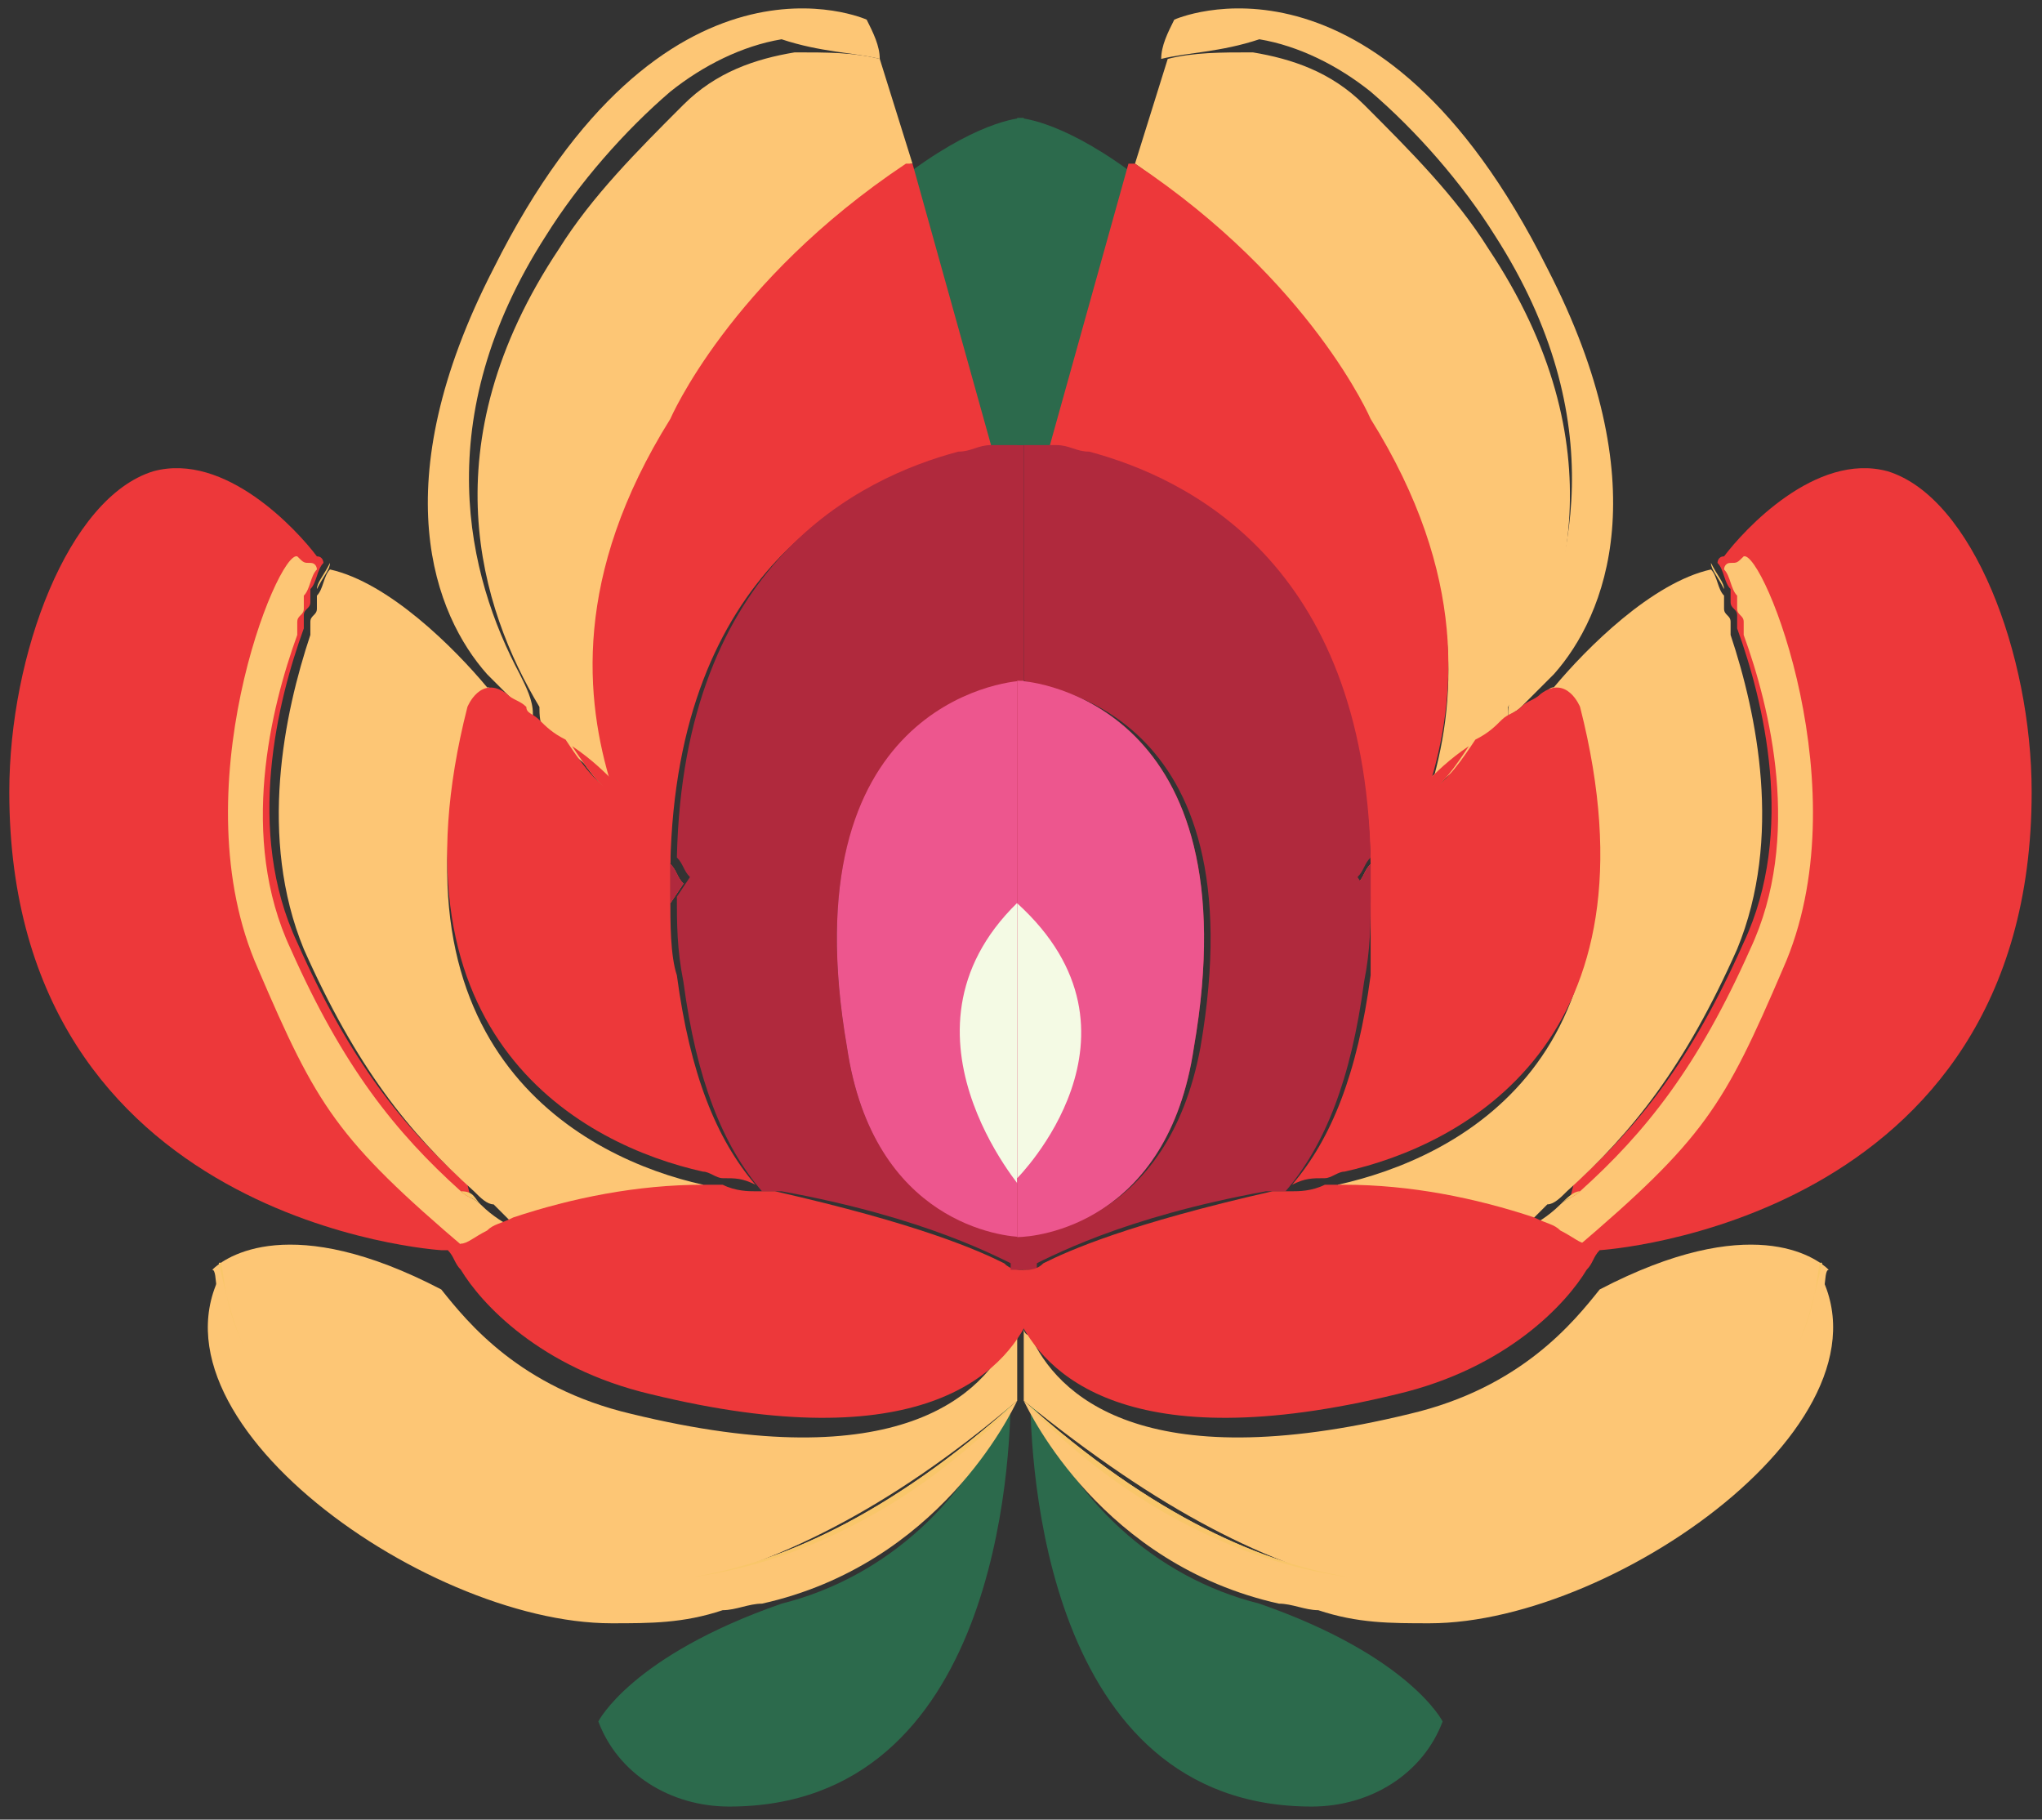 <?xml version="1.0" encoding="utf-8"?>
<!-- Generator: Adobe Illustrator 26.3.1, SVG Export Plug-In . SVG Version: 6.00 Build 0)  -->
<svg version="1.1" id="Layer_1" xmlns="http://www.w3.org/2000/svg" xmlns:xlink="http://www.w3.org/1999/xlink" x="0px" y="0px"
	 viewBox="0 0 31.2 27.8" style="enable-background:new 0 0 31.2 27.8;" xml:space="preserve">
<rect x="0" y="0" width="31.2" height="27.8" fill="#333333" stroke="none"/>
<style type="text/css">
	.st0{fill:#2C6A4C;}
	.st1{fill:#FDC675;}
	.st2{fill:#F9C66A;}
	.st3{fill:#ED383A;}
	.st4{fill:#B0293D;}
	.st5{fill:#ED568E;}
	.st6{fill:#F4FAE4;}
</style>
<g id="Group_216" transform="translate(184.942) rotate(90)">
	<path id="Path_1577" class="st0" d="M6.8,169.3l-5,0c0,0,0,0.6,0.8,1.7c0,0,0,0,0.1,0.1c0,0,0,0,0-0.1l4.3-1.2v0
		C6.8,169.6,6.8,169.5,6.8,169.3L6.8,169.3z"/>
	<path id="Path_1578" class="st0" d="M7.7,169.3l-0.9,0L7.7,169.3L7.7,169.3z"/>
	<g id="Group_217">
		<g id="Group_218">
			<path id="Path_1579" class="st1" d="M0.9,171.5c-0.2,0-0.4,0.1-0.6,0.2c0,0-1.4,3.1,3.8,5.7c3.3,1.7,5.3,0.9,6.2,0.1c0,0,0,0,0,0
				c0,0,0,0,0,0c0,0,0,0,0,0c0,0,0.1-0.1,0.1-0.1l0,0c0.1-0.1,0.3-0.3,0.4-0.4c0,0,0,0,0,0c0.1-0.1,0.1-0.2,0.2-0.2c0,0,0,0,0,0
				c0,0,0,0,0,0c0,0,0,0-0.1,0c-0.2,0-0.4,0.1-0.6,0.2c-1.5,0.8-3.9,1.4-6.7-0.4c-0.8-0.5-1.6-1.2-2.2-1.9c-0.4-0.5-0.7-1.1-0.8-1.7
				C0.8,172.4,0.8,171.9,0.9,171.5L0.9,171.5z"/>
			<path id="Path_1580" class="st1" d="M2.5,171l-1.6,0.5v0c-0.1,0.4-0.1,0.8-0.1,1.3c0.1,0.6,0.3,1.2,0.8,1.7
				c0.7,0.7,1.4,1.4,2.2,1.9c3,2,5.5,1.2,7,0.3c0.1,0,0.3,0,0.4-0.1c0.1-0.1,0.2-0.3,0.3-0.4c0.2-0.2,0.4-0.5,0.6-0.7
				c-1.3,0.4-3.2,0.6-5.6-0.9C6.4,174.7,4.4,173.8,2.5,171C2.6,171.1,2.6,171.1,2.5,171C2.6,171.1,2.5,171.1,2.5,171L2.5,171z"/>
		</g>
	</g>
	<path id="Path_1581" class="st2" d="M12.2,175.5c0,0-0.1,0-0.1,0c0,0,0,0-0.1,0c-0.2,0.2-0.4,0.4-0.6,0.7
		C11.7,176,12,175.8,12.2,175.5z"/>
	<path id="Path_1582" class="st3" d="M13.5,174.5c-0.1,0.1-0.2,0.1-0.3,0.2c0.2,0,0.4,0,0.6,0L13.5,174.5z"/>
	<path id="Path_1583" class="st3" d="M6.8,169.8L2.5,171c0,0,0,0,0,0.1c0,0,0,0,0,0c0,0,0,0,0,0c1.8,2.7,3.9,3.6,3.9,3.6
		c2.4,1.5,4.3,1.3,5.6,0.9c0,0,0,0,0.1,0c0.3-0.3,0.7-0.6,1.1-0.9c-4.5-0.1-5.8-2.8-6.2-4.3C6.9,170.1,6.9,170,6.8,169.8L6.8,169.8z
		"/>
	<path id="Path_1584" class="st3" d="M12.2,175.5c0,0-0.1,0-0.1,0c0,0,0,0-0.1,0C12.1,175.6,12.2,175.5,12.2,175.5z"/>
	<path id="Path_1585" class="st3" d="M18.9,177.6L18.9,177.6l-0.8,0.2c-0.9,1-1.9,1.8-3.7,2.6c-1.7,0.8-3.7,0.3-4.8-0.1
		c0,0-0.1,0-0.1,0c0,0,0,0-0.1,0c-0.1,0-0.1-0.1-0.2-0.1l0,0c0,0-0.1,0-0.1,0c0,0-0.1,0-0.1,0c-0.1-0.1-0.3-0.1-0.4-0.2c0,0,0,0,0,0
		s-0.1,0-0.1,0.1c-0.4,0.3-1.6,1.4-1.3,2.5c0.4,1.3,2.8,2.2,4.9,2.2c6.6,0,7-6.6,7-6.6l0-0.1C19.1,177.9,19,177.8,18.9,177.6
		C18.9,177.6,18.9,177.6,18.9,177.6L18.9,177.6z"/>
	<path id="Path_1586" class="st1" d="M18.7,177.2C18.7,177.2,18.7,177.2,18.7,177.2c0,0-0.1,0.2-0.3,0.4c0,0,0,0,0,0
		c-0.1,0.1-0.1,0.2-0.2,0.3l0,0c-0.9,1-1.9,1.8-3.7,2.6c-1.7,0.8-3.7,0.3-4.8-0.1c0,0-0.1,0-0.1,0c0,0,0,0-0.1,0
		c-0.1,0-0.1-0.1-0.2-0.1l0,0c0,0-0.1,0-0.1,0c0,0-0.1,0-0.1,0c-0.1-0.1-0.3-0.1-0.4-0.2c0,0,0,0,0,0c0,0-0.1,0-0.1,0.1
		c0,0.1,0,0.1-0.1,0.2c-0.1,0.3,3.6,1.8,6.3,0.6c2.1-0.9,2.6-1.2,4.3-3.2c0,0,0,0,0,0l0,0C18.8,177.5,18.8,177.4,18.7,177.2
		L18.7,177.2z"/>
	<path id="Path_1587" class="st1" d="M11,177.8c0,0-0.6-0.2-0.2-0.6c0,0-0.1,0.1-0.2,0.2l0,0c0,0-0.1,0.1-0.1,0.1c0,0,0,0,0,0
		c0,0,0,0,0,0c0,0,0,0,0,0c-0.6,0.5-1.6,1.5-1.8,2.4c0,0,0,0,0,0c0.1,0.1,0.3,0.1,0.4,0.2c0,0,0.1,0,0.1,0c0,0,0.1,0,0.1,0l0,0
		c0.1,0,0.1,0.1,0.2,0.1c0,0,0,0,0.1,0c0,0,0.1,0,0.1,0c1.2,0.4,3.1,0.8,4.8,0.1c1.8-0.8,2.8-1.6,3.7-2.6l0,0
		c0.1-0.1,0.2-0.2,0.2-0.3c0,0,0,0,0,0c0.1-0.1,0.2-0.2,0.3-0.3c0,0,0,0,0,0c0,0,0,0,0,0c-0.4-0.9-0.6-1.9-0.5-2.9c0,0-0.1,0-0.1,0
		C17.7,176,16.1,179.1,11,177.8L11,177.8z"/>
	<path id="Path_1588" class="st2" d="M8.6,179.9c0.1,0,0.2,0.1,0.4,0.2C8.9,180.1,8.8,180,8.6,179.9z"/>
	<path id="Path_1589" class="st2" d="M18.4,177.6c-0.1,0.1-0.1,0.2-0.2,0.3l0,0C18.2,177.7,18.3,177.7,18.4,177.6z"/>
	<path id="Path_1590" class="st2" d="M10.6,177.4c0,0-0.1,0.1-0.1,0.1C10.5,177.5,10.5,177.4,10.6,177.4z"/>
	<path id="Path_1591" class="st3" d="M13.7,174.7c-0.2,0-0.4,0-0.6,0c-0.4,0.3-0.7,0.5-1.1,0.9c0,0,0.1,0,0.1,0
		c-0.2,0.3-0.5,0.5-0.8,0.7c-0.1,0.2-0.2,0.3-0.3,0.4c0,0,0,0,0,0c0,0,0,0,0,0c-0.1,0.1-0.1,0.2-0.2,0.2c0,0,0,0,0,0
		c-0.1,0.1-0.1,0.2-0.2,0.3l0,0c-0.3,0.4,0.2,0.6,0.2,0.6c5.1,1.3,6.7-1.8,7.1-3.6c0-0.1,0.1-0.2,0.1-0.3c0-0.2,0-0.3,0.1-0.5
		c-0.7,0.6-1.7,1-3.2,1.2C14.6,174.7,14.1,174.7,13.7,174.7L13.7,174.7z"/>
	<path id="Path_1592" class="st3" d="M11.1,176.7c-0.1,0.1-0.1,0.2-0.2,0.2C11,176.9,11.1,176.8,11.1,176.7z"/>
	<path id="Path_1593" class="st3" d="M12.2,175.5c0,0-0.1,0-0.1,0c0,0,0,0-0.1,0c-0.2,0.2-0.4,0.4-0.6,0.7
		C11.7,176,12,175.8,12.2,175.5z"/>
	<path id="Path_1594" class="st3" d="M13.5,174.5c-0.1,0.1-0.2,0.1-0.3,0.2c0.2,0,0.4,0,0.6,0L13.5,174.5z"/>
	<path id="Path_1595" class="st3" d="M18.3,173.2c0,0.1,0,0.2,0,0.3c0,0.2,0,0.3-0.1,0.5c0-0.2,0.1-0.4,0.1-0.5
		C18.3,173.3,18.3,173.2,18.3,173.2z"/>
	<path id="Path_1596" class="st4" d="M16,172c-5.2,0.9-5.5-2.4-5.6-2.7H6.8c0,0.2,0,0.3,0,0.5v0c0,0.2,0.1,0.3,0.1,0.5
		c0.4,1.5,1.7,4.2,6.2,4.3c0.1-0.1,0.2-0.1,0.3-0.2l0.3,0.2c0.4,0,0.8,0,1.3-0.1c1.5-0.2,2.5-0.6,3.2-1.2c0-0.1,0-0.2,0-0.3
		c0.4-2.2,1-3.3,1.2-3.7c0-0.1,0-0.2,0-0.2h-0.5C18.9,169.6,18.7,171.6,16,172z"/>
	<path id="Path_1597" class="st4" d="M13.5,174.5c-0.1,0.1-0.2,0.1-0.3,0.2c0.2,0,0.4,0,0.6,0L13.5,174.5z"/>
	<path id="Path_1598" class="st4" d="M18.3,173.2c0,0.1,0,0.2,0,0.3c0,0,0,0,0,0C18.3,173.3,18.3,173.2,18.3,173.2z"/>
	<path id="Path_1599" class="st4" d="M18.9,169.3h-8.5c0,0.3,0.4,3.6,5.6,2.7C18.7,171.6,18.9,169.6,18.9,169.3z"/>
	<path id="Path_1600" class="st0" d="M21.3,169.5C21.3,169.5,21.3,169.4,21.3,169.5C21.3,169.4,21.3,169.4,21.3,169.5
		c1,0,6.3,0.2,6.3,4.3c0,0.9-0.5,1.7-1.3,2c0,0-1-0.5-1.8-2.8C24.1,171.4,22.9,170.1,21.3,169.5z"/>
	<path id="Path_1601" class="st1" d="M21.4,169.4c1.8,2,2.5,3.7,2.7,5c0,0,0,0,0,0c0,0.2,0,0.3,0,0.5l0,0.1c0,0,0,0.1,0,0.1
		c0,0.2,0,0.4,0,0.5c-0.1,1.4-0.8,3.6-2.5,4.9c0,0,0,0-0.1,0.1l0,0c0,0,0,0,0,0c0,0-0.1,0.1-0.1,0.1c0,0,0,0-0.1,0
		c-0.2,0.1-0.4,0.2-0.6,0.3c0,0,0,0,0,0c0,0,0,0-0.1,0c0,0,0,0-0.1,0c0,0,0,0,0,0c-0.8,0.3-1.3,0.3-1.3,0.4c0,0,0,0,0,0c0,0,0,0,0,0
		c0,0,0,0,0,0c2.3,1.7,5.6-2.9,5.6-5.8c0-0.6,0-1.1-0.2-1.7v0c0-0.2-0.1-0.4-0.1-0.6c0,0,0,0,0,0C23.9,170.6,21.6,169.5,21.4,169.4
		C21.4,169.4,21.4,169.4,21.4,169.4C21.4,169.4,21.4,169.4,21.4,169.4C21.4,169.4,21.4,169.4,21.4,169.4
		C21.4,169.4,21.4,169.4,21.4,169.4L21.4,169.4z"/>
	<path id="Path_1602" class="st1" d="M21.4,169.4h-1.1c0,0,0.1,0,0.1,0.1c0.9,0.4,2.2,1.7,1.2,5.8c-0.4,1.7-1.4,2.5-1.9,2.9
		c-1.2,2.3-0.5,3.3-0.3,3.5c0-0.1,0.5,0,1.3-0.3c0,0,0,0,0,0c0,0,0,0,0.1,0c0,0,0,0,0.1,0c0,0,0,0,0,0c0.2-0.1,0.4-0.2,0.6-0.3
		c0,0,0,0,0.1,0c0,0,0.1-0.1,0.1-0.1c0,0,0,0,0,0l0,0c0,0,0,0,0.1-0.1c1.6-1.3,2.4-3.5,2.5-4.9c0-0.2,0-0.4,0-0.5c0,0,0-0.1,0-0.1
		l0-0.1c0-0.2,0-0.3,0-0.5c0,0,0,0,0,0C23.9,173.1,23.1,171.4,21.4,169.4z"/>
	<path id="Path_1603" class="st2" d="M19.3,181.6c0.4-0.1,0.9-0.2,1.3-0.4C19.8,181.6,19.2,181.5,19.3,181.6
		C19.3,181.6,19.3,181.6,19.3,181.6C19.3,181.6,19.3,181.6,19.3,181.6C19.3,181.6,19.3,181.6,19.3,181.6z"/>
	<path id="Path_1604" class="st2" d="M21.4,169.4c1.8,2,2.5,3.7,2.7,5C23.7,171.4,21.5,169.5,21.4,169.4
		C21.4,169.4,21.4,169.4,21.4,169.4z"/>
	<path id="Path_1605" class="st5" d="M18.9,169.3h-8.5c0,0,0,0,0,0c0,0.3,0.4,3.6,5.6,2.7C18.7,171.6,18.9,169.6,18.9,169.3
		C18.9,169.3,18.9,169.3,18.9,169.3z"/>
	<path id="Path_1606" class="st6" d="M18.2,169.3c0,0-2.5,2.2-4.5,0H18.2z"/>
	<path id="Path_1607" class="st3" d="M19.4,169.3c0,0.1,0,0.2-0.1,0.3c-0.2,0.4-0.6,1.3-1.1,3.5c0,0,0,0.1,0,0.3
		c0,0.1,0,0.3-0.1,0.5c0,0.1,0,0.2,0,0.3c0,1,0.2,2,0.5,2.9c0,0,0,0,0,0c0.1,0.2,0.1,0.3,0.2,0.4l0,0c0,0,0,0,0,0
		c0.1,0.2,0.2,0.3,0.2,0.4c0.1,0.2,0.1,0.2,0.1,0.2c0.1-0.1,0.2-0.1,0.3-0.2c0.5-0.3,1.5-1.2,1.9-2.9c1-4.1-0.3-5.4-1.2-5.8
		C20,169.3,19.7,169.3,19.4,169.3L19.4,169.3z"/>
	<path id="Path_1608" class="st3" d="M18.9,177.6L18.9,177.6C18.9,177.6,18.9,177.6,18.9,177.6C18.9,177.6,18.9,177.6,18.9,177.6z"
		/>
	<path id="Path_1609" class="st3" d="M18.3,173.2c0,0.1,0,0.2,0,0.3c0,0.2,0,0.3-0.1,0.5c0-0.2,0.1-0.4,0.1-0.5
		C18.3,173.3,18.3,173.2,18.3,173.2z"/>
	<path id="Path_1610" class="st0" d="M6.8,169.4l-5,0c0,0,0-0.6,0.8-1.7c0,0,0,0,0.1-0.1c0,0,0,0,0,0.1l4.3,1.2v0
		C6.8,169,6.8,169.2,6.8,169.4z"/>
	<path id="Path_1611" class="st0" d="M7.7,169.4l-0.9,0L7.7,169.4L7.7,169.4z"/>
	<path id="Path_1612" class="st1" d="M0.9,167.2c-0.2,0-0.4-0.1-0.6-0.2c0,0-1.4-3.1,3.8-5.7c3.3-1.7,5.3-0.9,6.2-0.1c0,0,0,0,0,0
		c0,0,0,0,0,0c0,0,0,0,0,0c0,0,0.1,0.1,0.1,0.1l0,0c0.1,0.1,0.3,0.3,0.4,0.4c0,0,0,0,0,0c0.1,0.1,0.1,0.2,0.2,0.2c0,0,0,0,0,0
		c0,0,0,0,0,0c0,0,0,0-0.1,0c-0.2,0-0.4-0.1-0.6-0.2c-1.5-0.8-3.9-1.4-6.7,0.4c-0.8,0.5-1.6,1.2-2.2,1.9c-0.4,0.5-0.7,1.1-0.8,1.7
		C0.8,166.3,0.8,166.8,0.9,167.2z"/>
	<path id="Path_1613" class="st1" d="M2.5,167.6l-1.6-0.5v0c-0.1-0.4-0.1-0.8-0.1-1.3c0.1-0.6,0.3-1.2,0.8-1.7
		c0.7-0.7,1.4-1.4,2.2-1.9c3-2,5.5-1.2,7-0.3c0.1,0,0.3,0,0.4,0.1c0.1,0.1,0.2,0.3,0.3,0.4c0.2,0.2,0.4,0.5,0.6,0.7
		c-1.3-0.4-3.2-0.6-5.6,0.9C6.4,164,4.4,164.9,2.5,167.6C2.6,167.6,2.6,167.6,2.5,167.6L2.5,167.6C2.6,167.6,2.6,167.6,2.5,167.6
		L2.5,167.6C2.6,167.6,2.5,167.6,2.5,167.6L2.5,167.6z"/>
	<path id="Path_1614" class="st2" d="M12.2,163.2c0,0-0.1,0-0.1,0c0,0,0,0-0.1,0c-0.2-0.2-0.4-0.4-0.6-0.7
		C11.7,162.7,12,162.9,12.2,163.2z"/>
	<path id="Path_1615" class="st3" d="M13.5,164.2c-0.1-0.1-0.2-0.1-0.3-0.2c0.2,0,0.4,0,0.6,0L13.5,164.2z"/>
	<path id="Path_1616" class="st3" d="M6.8,168.9l-4.3-1.2c0,0,0,0,0-0.1c0,0,0,0,0,0c0,0,0,0,0,0c1.8-2.7,3.9-3.6,3.9-3.6
		c2.4-1.5,4.3-1.3,5.6-0.9c0,0,0,0,0.1,0c0.3,0.3,0.7,0.6,1.1,0.9c-4.5,0.1-5.8,2.8-6.2,4.3C6.9,168.5,6.9,168.7,6.8,168.9z"/>
	<path id="Path_1617" class="st3" d="M12.2,163.2c0,0-0.1,0-0.1,0c0,0,0,0-0.1,0C12.1,163.1,12.2,163.1,12.2,163.2z"/>
	<path id="Path_1618" class="st3" d="M18.9,161.1L18.9,161.1l-0.8-0.2c-0.9-1-1.9-1.8-3.7-2.6c-1.7-0.8-3.7-0.3-4.8,0.1
		c0,0-0.1,0-0.1,0c0,0,0,0-0.1,0c-0.1,0-0.1,0.1-0.2,0.1l0,0c0,0-0.1,0-0.1,0c0,0-0.1,0-0.1,0c-0.1,0.1-0.3,0.1-0.4,0.2c0,0,0,0,0,0
		s-0.1,0-0.1-0.1c-0.4-0.3-1.6-1.4-1.3-2.5c0.4-1.3,2.8-2.2,4.9-2.2c6.6,0,7,6.6,7,6.6l0,0.1C19.1,160.7,19,160.9,18.9,161.1
		C18.9,161.1,18.9,161.1,18.9,161.1z"/>
	<path id="Path_1619" class="st1" d="M18.7,161.5C18.7,161.5,18.7,161.5,18.7,161.5c0,0-0.1-0.2-0.3-0.4c0,0,0,0,0,0
		c-0.1-0.1-0.1-0.2-0.2-0.3l0,0c-0.9-1-1.9-1.8-3.7-2.6c-1.7-0.8-3.7-0.3-4.8,0.1c0,0-0.1,0-0.1,0c0,0,0,0-0.1,0
		c-0.1,0-0.1,0.1-0.2,0.1l0,0c0,0-0.1,0-0.1,0c0,0-0.1,0-0.1,0c-0.1,0.1-0.3,0.1-0.4,0.2c0,0,0,0,0,0c0,0-0.1,0-0.1-0.1
		c0-0.1,0-0.1-0.1-0.2c-0.1-0.3,3.6-1.8,6.3-0.6c2.1,0.9,2.6,1.2,4.3,3.2c0,0,0,0,0,0l0,0C18.8,161.2,18.8,161.3,18.7,161.5
		L18.7,161.5z"/>
	<path id="Path_1620" class="st1" d="M11,160.9c0,0-0.6,0.2-0.2,0.6c0,0-0.1-0.1-0.2-0.2l0,0c0,0-0.1-0.1-0.1-0.1c0,0,0,0,0,0
		c0,0,0,0,0,0c0,0,0,0,0,0c-0.6-0.5-1.6-1.5-1.8-2.4c0,0,0,0,0,0c0.1-0.1,0.3-0.1,0.4-0.2c0,0,0.1,0,0.1,0c0,0,0.1,0,0.1,0l0,0
		c0.1,0,0.1-0.1,0.2-0.1c0,0,0,0,0.1,0c0,0,0.1,0,0.1,0c1.2-0.4,3.1-0.8,4.8-0.1c1.8,0.8,2.8,1.6,3.7,2.6l0,0
		c0.1,0.1,0.2,0.2,0.2,0.3c0,0,0,0,0,0c0.1,0.1,0.2,0.2,0.3,0.3c0,0,0,0,0,0c0,0,0,0,0,0c-0.4,0.9-0.6,1.9-0.5,2.9c0,0-0.1,0-0.1,0
		C17.7,162.7,16.2,159.6,11,160.9z"/>
	<path id="Path_1621" class="st2" d="M8.6,158.8c0.1,0,0.2-0.1,0.4-0.2C8.9,158.6,8.8,158.7,8.6,158.8z"/>
	<path id="Path_1622" class="st2" d="M18.4,161.1c-0.1-0.1-0.1-0.2-0.2-0.3l0,0C18.2,160.9,18.3,161,18.4,161.1z"/>
	<path id="Path_1623" class="st2" d="M10.6,161.3c0,0-0.1-0.1-0.1-0.1C10.5,161.2,10.5,161.3,10.6,161.3z"/>
	<path id="Path_1624" class="st3" d="M13.7,164c-0.2,0-0.4,0-0.6,0c-0.4-0.3-0.7-0.5-1.1-0.9c0,0,0.1,0,0.1,0
		c-0.2-0.3-0.5-0.5-0.8-0.7c-0.1-0.2-0.2-0.3-0.3-0.4c0,0,0,0,0,0c0,0,0,0,0,0c-0.1-0.1-0.1-0.2-0.2-0.3c0,0,0,0,0,0
		c-0.1-0.1-0.1-0.2-0.2-0.3l0,0c-0.3-0.4,0.2-0.6,0.2-0.6c5.1-1.3,6.7,1.8,7.1,3.6c0,0.1,0.1,0.2,0.1,0.3c0,0.2,0,0.3,0.1,0.5
		c-0.7-0.6-1.7-1-3.2-1.2C14.6,164,14.1,164,13.7,164z"/>
	<path id="Path_1625" class="st3" d="M11.1,162c-0.1-0.1-0.1-0.2-0.2-0.2C11,161.8,11.1,161.9,11.1,162z"/>
	<path id="Path_1626" class="st3" d="M12.2,163.2c0,0-0.1,0-0.1,0c0,0,0,0-0.1,0c-0.2-0.2-0.4-0.4-0.6-0.7
		C11.7,162.7,12,162.9,12.2,163.2z"/>
	<path id="Path_1627" class="st3" d="M13.5,164.2c-0.1-0.1-0.2-0.1-0.3-0.2c0.2,0,0.4,0,0.6,0L13.5,164.2z"/>
	<path id="Path_1628" class="st3" d="M18.3,165.5c0-0.1,0-0.2,0-0.3c0-0.2,0-0.3-0.1-0.5c0,0.2,0.1,0.4,0.1,0.5
		C18.3,165.4,18.3,165.5,18.3,165.5z"/>
	<path id="Path_1629" class="st4" d="M16,166.6c-5.2-0.9-5.5,2.4-5.6,2.7H6.8c0-0.2,0-0.3,0-0.5v0c0-0.2,0.1-0.3,0.1-0.5
		c0.4-1.5,1.7-4.2,6.2-4.3c0.1,0.1,0.2,0.1,0.3,0.2l0.3-0.2c0.4,0,0.8,0,1.3,0.1c1.5,0.2,2.5,0.6,3.2,1.2c0,0.1,0,0.2,0,0.3
		c0.4,2.2,1,3.3,1.2,3.7c0,0.1,0,0.2,0,0.2h-0.5C18.9,169.1,18.7,167.1,16,166.6z"/>
	<path id="Path_1630" class="st4" d="M13.5,164.2c-0.1-0.1-0.2-0.1-0.3-0.2c0.2,0,0.4,0,0.6,0L13.5,164.2z"/>
	<path id="Path_1631" class="st4" d="M18.3,165.5c0-0.1,0-0.2,0-0.3c0,0,0,0,0,0C18.3,165.4,18.3,165.5,18.3,165.5z"/>
	<path id="Path_1632" class="st4" d="M18.9,169.4h-8.5c0-0.3,0.4-3.6,5.6-2.7C18.7,167.1,18.9,169.1,18.9,169.4z"/>
	<path id="Path_1633" class="st0" d="M21.3,169.2C21.3,169.2,21.3,169.2,21.3,169.2C21.3,169.3,21.3,169.3,21.3,169.2
		c1,0,6.3-0.2,6.3-4.3c0-0.9-0.5-1.7-1.3-2c0,0-1,0.5-1.8,2.8C24.1,167.3,22.9,168.6,21.3,169.2z"/>
	<path id="Path_1634" class="st1" d="M21.4,169.3c1.8-2,2.5-3.7,2.7-5c0,0,0,0,0,0c0-0.2,0-0.3,0-0.5l0-0.1c0,0,0-0.1,0-0.1
		c0-0.2,0-0.4,0-0.5c-0.1-1.4-0.8-3.6-2.5-4.9c0,0,0,0-0.1-0.1l0,0c0,0,0,0,0,0c0,0-0.1-0.1-0.1-0.1c0,0,0,0-0.1,0
		c-0.2-0.1-0.4-0.2-0.6-0.3c0,0,0,0,0,0c0,0,0,0-0.1,0c0,0,0,0-0.1,0c0,0,0,0,0,0c-0.8-0.3-1.3-0.3-1.3-0.4c0,0,0,0,0,0c0,0,0,0,0,0
		c0,0,0,0,0,0c0,0,0,0,0,0c2.3-1.7,5.6,2.9,5.6,5.8c0,0.6,0,1.1-0.2,1.7v0c0,0.2-0.1,0.4-0.1,0.6c0,0,0,0,0,0
		C23.9,168.1,21.6,169.2,21.4,169.3C21.4,169.3,21.4,169.3,21.4,169.3C21.4,169.3,21.4,169.3,21.4,169.3
		C21.4,169.3,21.4,169.3,21.4,169.3C21.4,169.3,21.4,169.3,21.4,169.3z"/>
	<path id="Path_1635" class="st1" d="M21.4,169.3h-1.1c0,0,0.1,0,0.1-0.1c0.9-0.4,2.2-1.7,1.2-5.8c-0.4-1.7-1.4-2.5-1.9-2.9
		c-1.2-2.3-0.5-3.3-0.3-3.5c0,0.1,0.5,0,1.3,0.3c0,0,0,0,0,0c0,0,0,0,0.1,0c0,0,0,0,0.1,0c0,0,0,0,0,0c0.2,0.1,0.4,0.2,0.6,0.3
		c0,0,0,0,0.1,0c0,0,0.1,0.1,0.1,0.1c0,0,0,0,0,0l0,0c0,0,0,0,0.1,0.1c1.6,1.3,2.4,3.5,2.5,4.9c0,0.2,0,0.4,0,0.5c0,0,0,0.1,0,0.1
		l0,0.1c0,0.2,0,0.3,0,0.5c0,0,0,0,0,0C23.9,165.6,23.1,167.2,21.4,169.3z"/>
	<path id="Path_1636" class="st2" d="M19.3,157.1c0.4,0.1,0.9,0.2,1.3,0.4C19.8,157.1,19.2,157.2,19.3,157.1
		C19.3,157.1,19.3,157.1,19.3,157.1C19.3,157.1,19.3,157.1,19.3,157.1C19.3,157.1,19.3,157.1,19.3,157.1z"/>
	<path id="Path_1637" class="st2" d="M21.4,169.3c1.8-2,2.5-3.7,2.7-5C23.7,167.3,21.5,169.2,21.4,169.3
		C21.4,169.3,21.4,169.3,21.4,169.3z"/>
	<path id="Path_1638" class="st5" d="M18.9,169.4h-8.5c0,0,0,0,0,0c0-0.3,0.4-3.6,5.6-2.7C18.7,167.1,18.9,169.1,18.9,169.4
		C18.9,169.4,18.9,169.4,18.9,169.4z"/>
	<path id="Path_1639" class="st6" d="M18,169.4c0,0-2.2-2.2-4.2,0H18z"/>
	<path id="Path_1640" class="st3" d="M19.4,169.3c0-0.1,0-0.2-0.1-0.3c-0.2-0.4-0.6-1.3-1.1-3.5c0,0,0-0.1,0-0.3
		c0-0.1,0-0.3-0.1-0.5c0-0.1,0-0.2,0-0.3c0-1,0.2-2,0.5-2.9c0,0,0,0,0,0c0.1-0.2,0.1-0.3,0.2-0.4l0,0c0,0,0,0,0,0
		c0.1-0.2,0.2-0.3,0.2-0.4c0.1-0.2,0.1-0.2,0.1-0.2c0.1,0.1,0.2,0.1,0.3,0.2c0.5,0.3,1.5,1.2,1.9,2.9c1,4.1-0.3,5.4-1.2,5.8
		C20,169.3,19.7,169.4,19.4,169.3z"/>
	<path id="Path_1641" class="st3" d="M18.9,161.1L18.9,161.1C18.9,161.1,18.9,161.1,18.9,161.1C18.9,161.1,18.9,161.1,18.9,161.1z"
		/>
	<path id="Path_1642" class="st3" d="M18.3,165.5c0-0.1,0-0.2,0-0.3c0-0.2,0-0.3-0.1-0.5c0,0.2,0.1,0.4,0.1,0.5
		C18.3,165.4,18.3,165.5,18.3,165.5z"/>
</g>
</svg>
